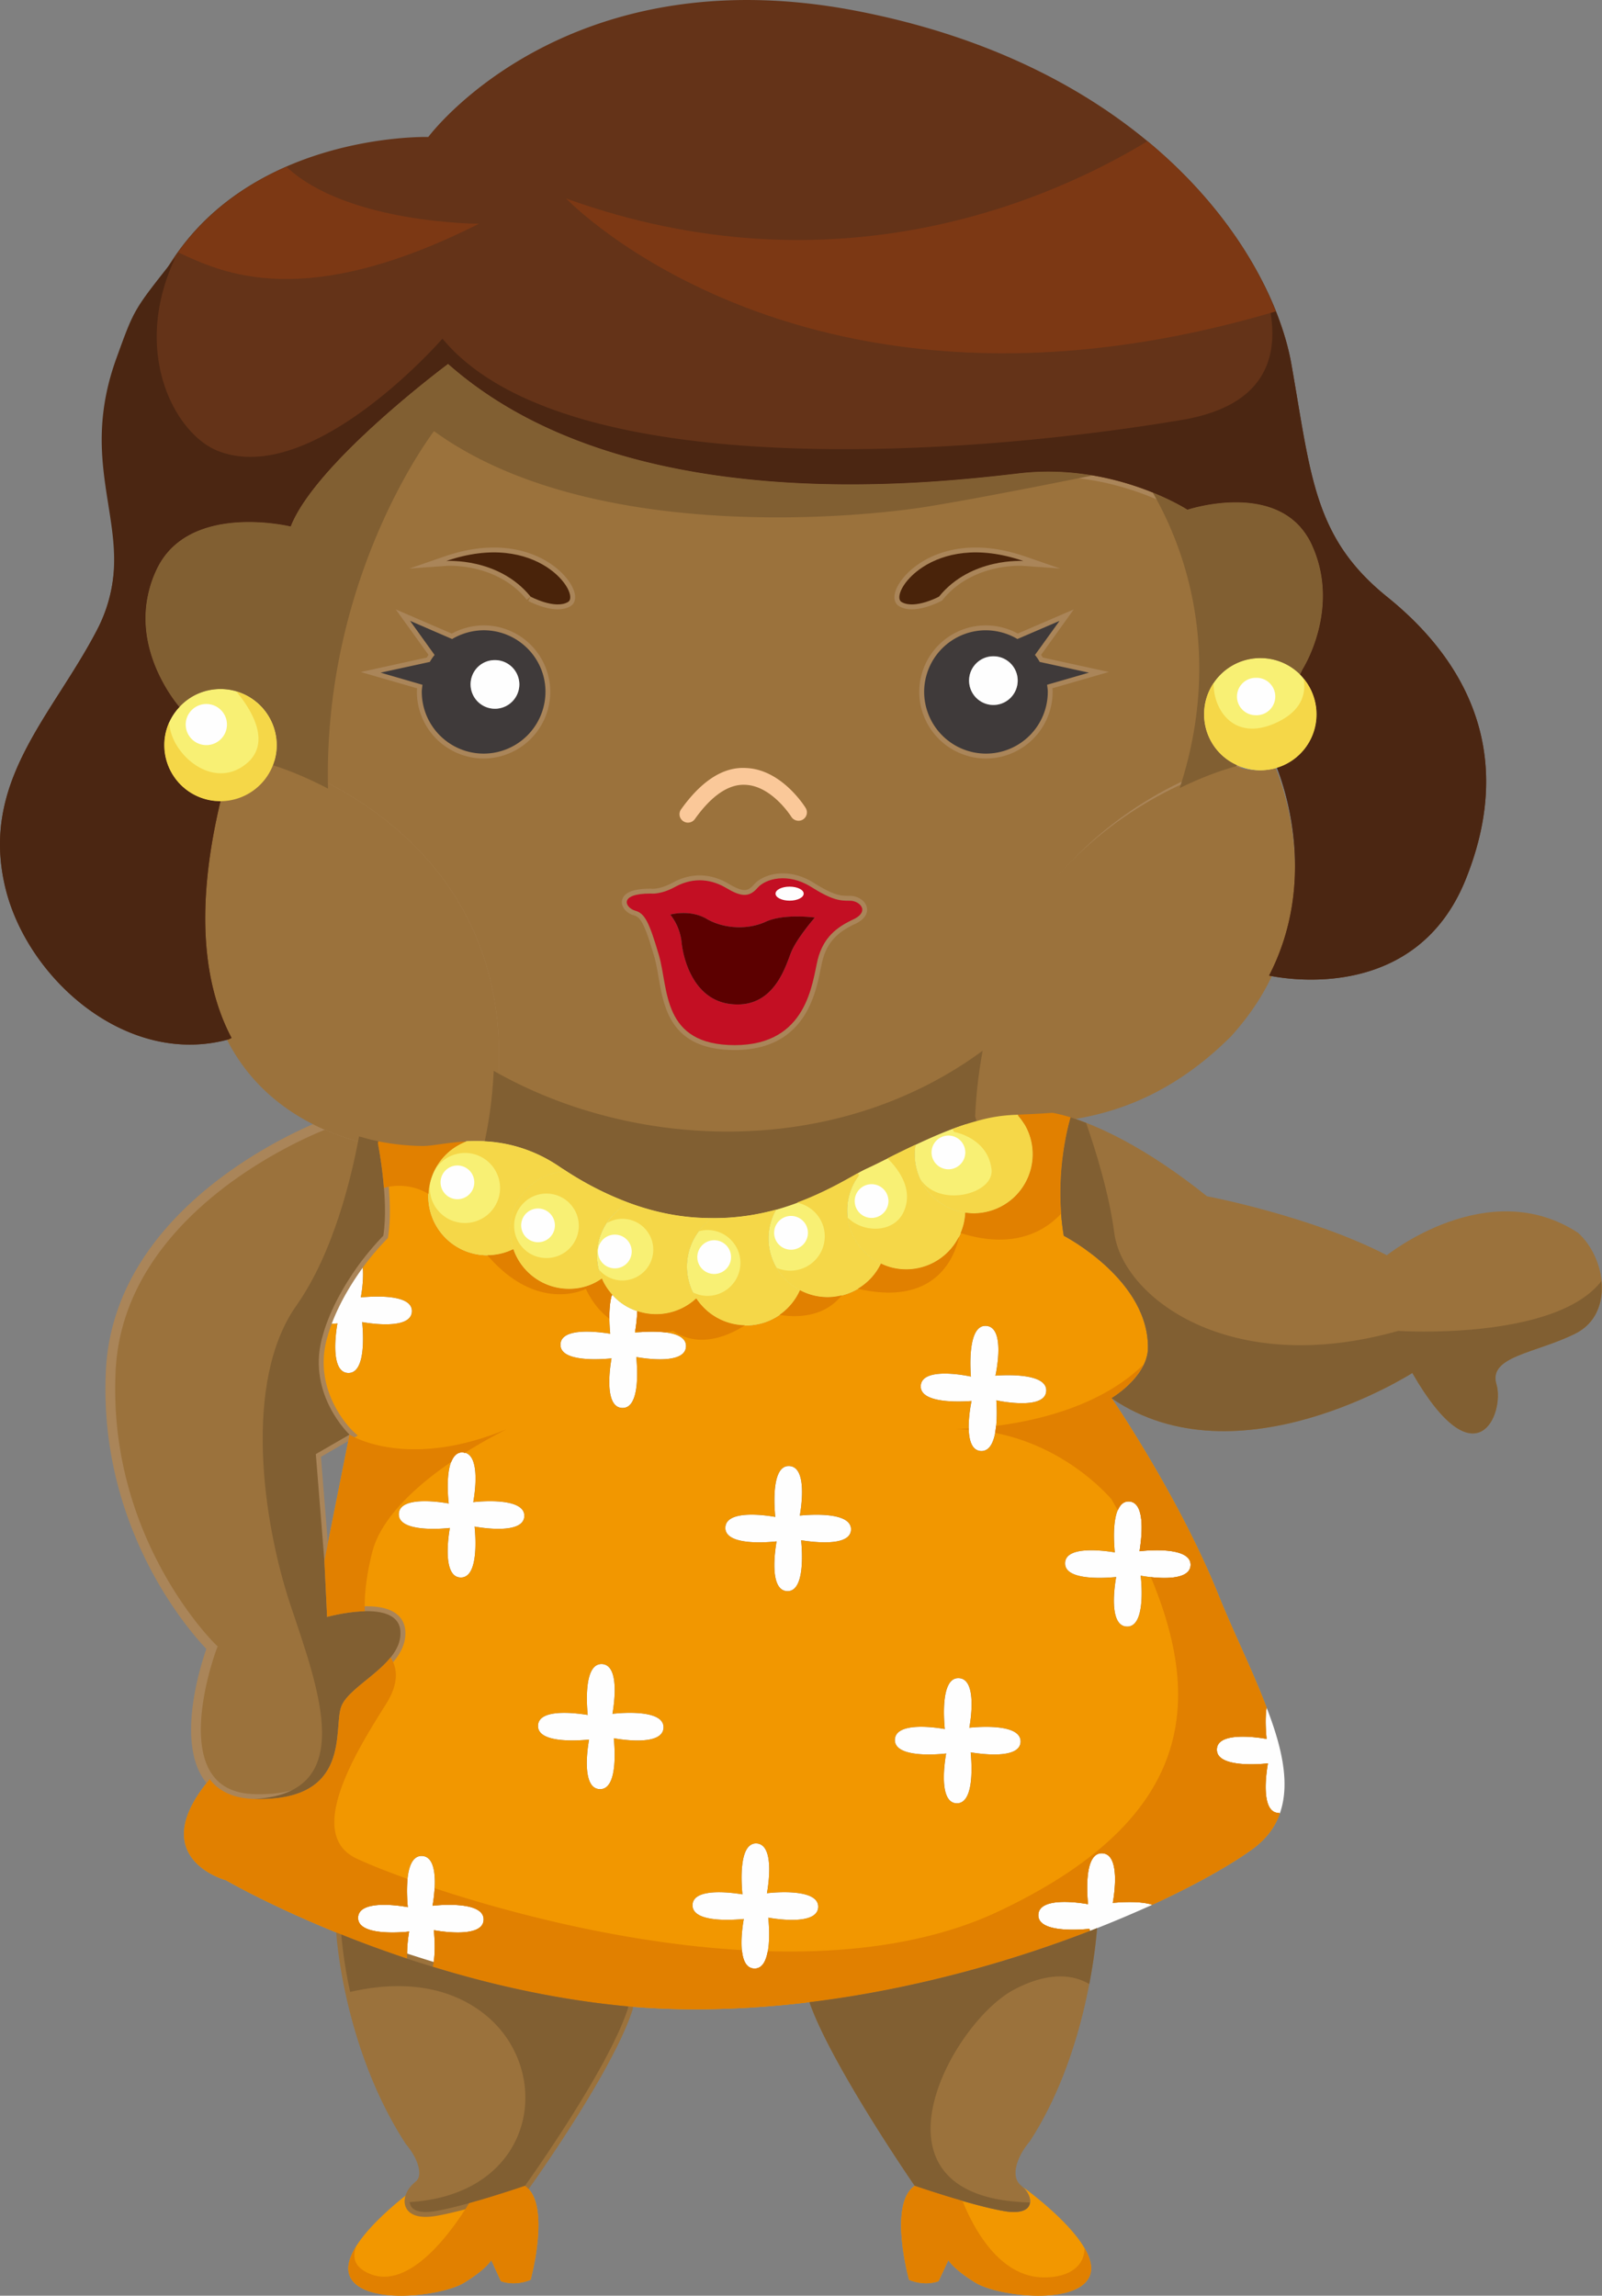 <svg xmlns="http://www.w3.org/2000/svg" width="82.179" height="117.73"><rect width="100%" height="100%" fill="#808080" stroke="none"/><g fill-rule="evenodd" stroke-miterlimit="10" data-paper-data="{&quot;isPaintingLayer&quot;:true}" style="mix-blend-mode:normal"><path fill="#f29700" d="M21.405 112.143c-.542.448-.772 1.519.912 1.254 1.729-.3 4.613-1.3 4.613-1.3 1.36.93.288 4.819.288 4.819-.864.355-1.522.067-1.522.067l-.497-1.08s-.217.438-1.372 1.15c-1.153.725-5.41 1.219-5.918-.425-.46-1.553 3.036-4.163 3.496-4.485M46.922 112.096s2.883 1.002 4.613 1.3c1.684.266 1.454-.806.912-1.254.463.323 3.957 2.933 3.482 4.487-.506 1.645-4.751 1.15-5.905.425-1.154-.712-1.374-1.15-1.374-1.15l-.505 1.08s-.647.287-1.513-.068c0 0-1.082-3.89.29-4.82"/><path fill="#fefefe" d="M18.37 98.343c.024-.965 2.239-.6 2.55-.54-.045-.483-.22-2.633.716-2.623.98.023.61 2.244.553 2.554.485-.058 2.64-.218 2.62.713-.023.966-2.238.598-2.55.539.023.3.104 1.208-.058 1.876-.451-.14-.888-.276-1.315-.414a6.9 6.9 0 0 1 .103-1.392c-.483.057-2.641.218-2.618-.713m37.906.54c-.116.046-.232.092-.358.139l-.036-.104c-.483.045-2.64.219-2.618-.713.023-.977 2.24-.61 2.55-.552-.046-.484-.22-2.633.715-2.61.98.024.612 2.23.554 2.542.31-.024 1.339-.115 2.007.09l.01.012c-.931.42-1.873.82-2.824 1.196m6.147-9.165c.012-.965 2.238-.598 2.55-.54-.023-.265-.093-.99 0-1.61.784 2.024 1.22 3.898.68 5.428l-.058-.023c-.98-.011-.611-2.231-.553-2.541-.484.056-2.643.216-2.618-.714m-7.787-9.555c.012-.967 2.238-.6 2.55-.553-.046-.471-.22-2.622.714-2.61.97.022.6 2.23.555 2.554.473-.06 2.629-.231 2.617.7-.022.978-2.248.609-2.56.552.058.483.232 2.634-.704 2.61-.98-.023-.611-2.231-.552-2.541-.485.045-2.644.219-2.62-.712m-8.732 9.06c.024-.977 2.25-.608 2.56-.552-.046-.482-.218-2.633.704-2.61.98.013.613 2.232.554 2.543.485-.047 2.642-.22 2.63.713-.022.965-2.25.596-2.56.55.045.472.219 2.623-.715 2.612-.97-.025-.601-2.231-.543-2.555-.484.059-2.642.23-2.63-.7m-10.38 8.475c.023-.966 2.25-.598 2.56-.553-.046-.471-.22-2.621.703-2.608.98.02.612 2.23.553 2.553.485-.058 2.642-.232 2.63.7-.022.978-2.248.609-2.56.55.046.485.219 2.636-.715 2.61-.97-.021-.6-2.228-.542-2.54-.484.048-2.642.22-2.63-.712m-7.926-9.2c.024-.966 2.238-.598 2.55-.552-.046-.471-.22-2.622.714-2.61.98.023.61 2.23.555 2.554.485-.06 2.64-.231 2.619.7-.023.978-2.238.609-2.55.552.047.484.22 2.634-.715 2.61-.98-.023-.61-2.231-.554-2.541-.485.047-2.642.219-2.618-.712m-7.141-10.857c.023-.965 2.238-.598 2.56-.54-.056-.482-.23-2.633.705-2.621.98.02.61 2.242.553 2.553.486-.058 2.642-.218 2.62.712-.024.966-2.24.598-2.551.54.048.483.22 2.634-.714 2.61-.97-.01-.613-2.23-.553-2.54-.474.057-2.644.217-2.62-.713m-3.715-9.74c.463-1.277 1.199-2.427 1.813-3.243.16.689-.012 1.678-.048 1.874.486-.046 2.643-.217 2.62.713-.023.977-2.237.61-2.551.552.048.483.219 2.633-.715 2.61-.968-.022-.611-2.23-.553-2.54-.104.01-.324.02-.566.034m12.009 1.046c.023-.967 2.238-.6 2.549-.553-.024-.298-.116-1.298.08-1.965l.036-.025c.343.383.78.669 1.269.829v.01c-.011.496-.093.956-.115 1.096.484-.058 2.642-.232 2.618.7-.022.978-2.238.609-2.55.55.047.485.22 2.636-.715 2.61-.98-.021-.61-2.228-.554-2.54-.485.047-2.641.219-2.618-.711m8.457 9.395c.022-.98 2.248-.61 2.56-.554-.046-.482-.22-2.632.703-2.608.98.02.61 2.229.555 2.54.483-.045 2.64-.218 2.628.715-.022.963-2.248.595-2.56.55.047.483.22 2.622-.704 2.61-.981-.023-.61-2.231-.554-2.553-.484.057-2.64.23-2.63-.7m10.025-7.27c.046-.976 2.26-.551 2.573-.481-.035-.483-.162-2.646.772-2.6.98.047.554 2.243.485 2.553.484-.034 2.652-.148 2.606.782-.045.965-2.25.553-2.56.483.034.482.149 2.633-.784 2.6-.97-.046-.554-2.255-.485-2.566-.485.036-2.641.16-2.607-.77"/><path fill="#f29700" d="M57.257 80.875c-.058.31-.427 2.518.554 2.54.934.024.76-2.126.703-2.61.312.059 2.537.427 2.562-.551.01-.932-2.146-.76-2.62-.702.047-.322.417-2.53-.553-2.552-.935-.012-.761 2.139-.715 2.61-.312-.047-2.538-.414-2.55.553-.023.93 2.134.757 2.619.712m-7.417-9.027c-.07.31-.485 2.519.485 2.565.933.034.818-2.117.784-2.6.31.069 2.515.483 2.56-.483.046-.931-2.122-.817-2.606-.781.069-.311.495-2.507-.485-2.553-.934-.047-.807 2.116-.772 2.599-.313-.07-2.527-.495-2.573.482-.034.93 2.122.805 2.607.77m-1.305 18.078c-.056.322-.425 2.53.544 2.554.934.01.76-2.141.715-2.611.31.046 2.538.415 2.56-.552.012-.933-2.145-.76-2.63-.713.059-.311.426-2.53-.554-2.542-.923-.022-.75 2.128-.703 2.61-.311-.056-2.537-.425-2.562.554-.01.93 2.147.757 2.63.7m-8.697-10.88c-.056.323-.426 2.53.554 2.555.924.012.75-2.128.704-2.611.312.046 2.538.414 2.56-.551.012-.933-2.145-.76-2.628-.713.055-.312.425-2.52-.555-2.542-.923-.023-.75 2.127-.703 2.61-.311-.057-2.538-.425-2.561.553-.011.93 2.145.757 2.629.7m-1.683 19.366c-.058.31-.428 2.519.542 2.542.933.022.76-2.128.715-2.61.312.056 2.538.425 2.56-.554.013-.93-2.145-.757-2.63-.7.059-.323.428-2.53-.553-2.553-.922-.013-.75 2.138-.703 2.61-.311-.046-2.538-.414-2.561.552-.012.93 2.145.759 2.63.713m-7.938-9.2c-.056.31-.426 2.519.555 2.54.934.024.762-2.126.714-2.61.313.059 2.528.428 2.55-.551.022-.931-2.133-.758-2.618-.701.056-.322.426-2.53-.554-2.552-.934-.012-.762 2.139-.714 2.609-.312-.046-2.528-.414-2.55.553-.023.932 2.133.758 2.617.712m-7.14-10.855c-.06.31-.414 2.53.556 2.542.933.02.76-2.13.713-2.612.31.059 2.526.425 2.55-.54.023-.931-2.134-.77-2.62-.713.059-.31.428-2.53-.551-2.553-.936-.01-.763 2.139-.706 2.623-.323-.06-2.537-.427-2.56.54-.023.93 2.146.77 2.619.713m18.445 24.32a49.19 49.19 0 0 1-5.848.369 42.11 42.11 0 0 1-3.45-.15c-3.61-.332-7.048-1.114-10.024-2.034.162-.667.082-1.576.057-1.876.314.06 2.528.426 2.55-.54.022-.931-2.133-.77-2.618-.713.057-.311.426-2.53-.554-2.553-.935-.011-.761 2.14-.715 2.624-.312-.06-2.528-.427-2.55.54-.023.93 2.135.77 2.617.713a7.07 7.07 0 0 0-.102 1.39 59.186 59.186 0 0 1-3.38-1.242c-3.645-1.46-5.917-2.782-5.917-2.782s-4.223-1.128-.831-5.175c.45.587 1.176.977 2.284 1.012 5.04.138 4.037-3.588 4.464-4.738.427-1.15 3.172-2.162 3.034-3.887-.15-1.725-3.76-.713-3.76-.713l-.14-2.875 1.292-6.475s-2.155-2.012-1.43-4.887c.07-.264.15-.525.242-.782.243-.011.463-.022.566-.034-.057.31-.415 2.519.553 2.542.936.022.762-2.127.716-2.61.312.056 2.527.423 2.55-.554.022-.93-2.135-.758-2.62-.713.036-.195.207-1.184.047-1.874.612-.794 1.108-1.287 1.108-1.287.3-1.875-.277-4.75-.277-4.75l.023-.092a12.27 12.27 0 0 0 2.284.242c.484 0 1.257-.184 2.214-.231a3.02 3.02 0 0 0-1.937 2.807 3.025 3.025 0 0 0 4.36 2.714 3.02 3.02 0 0 0 2.86 2.035 2.87 2.87 0 0 0 1.684-.53c.131.309.315.592.543.839l-.036.025c-.196.667-.104 1.666-.08 1.966-.311-.047-2.526-.415-2.55.552-.021.93 2.134.759 2.619.713-.056.312-.426 2.518.554 2.542.935.023.762-2.128.715-2.612.312.058 2.528.427 2.55-.552.024-.93-2.134-.757-2.618-.7.022-.138.104-.6.115-1.094v-.011a3.015 3.015 0 0 0 3.01-.632l.023-.012a3.057 3.057 0 0 0 2.549 1.38c1.2 0 2.286-.709 2.77-1.806a2.98 2.98 0 0 0 1.418.357 3.03 3.03 0 0 0 2.735-1.724c.39.195.842.298 1.302.298a3.03 3.03 0 0 0 3.022-2.91c.15.024.29.036.44.036a3.031 3.031 0 0 0 3.022-3.024c0-.76-.278-1.46-.75-1.99v-.045c.518-.024 1.095-.047 1.718-.092.01-.013.023 0 .035 0 .173.02.485.092.935.228-.221.76-.82 3.22-.347 6.072 0 0 4.465 2.3 4.315 5.889-.138 1.437-1.868 2.437-1.868 2.437l.01.012c.208.298 3.506 5.186 5.468 10.062.785 1.943 1.776 3.933 2.48 5.796-.093.62-.023 1.344 0 1.61-.312-.057-2.538-.425-2.55.54-.022.93 2.135.77 2.619.713-.057.31-.427 2.53.553 2.542l.058.023c-.242.7-.703 1.322-1.43 1.85-1.084.782-2.85 1.795-5.121 2.84l-.013-.01c-.668-.207-1.695-.115-2.007-.093.058-.31.428-2.517-.552-2.54-.936-.024-.763 2.127-.717 2.61-.31-.058-2.525-.425-2.55.552-.02.932 2.135.759 2.62.713l.034.103c-4.037 1.565-9.042 3.002-14.395 3.656"/><path fill="#9b723c" stroke="#aa8559" stroke-width=".5" d="M10.759 91.248c-1.651-2.093.114-6.75.114-6.75s-5.628-5.462-5.19-14.226c.416-8.222 9.805-12.143 10.98-12.603h.013a12.75 12.75 0 0 0 2.735.86l-.025.094s.577 2.875.278 4.749c-.395.406-.764.836-1.107 1.288-.613.817-1.351 1.967-1.813 3.245a9.415 9.415 0 0 0-.241.78c-.727 2.875 1.43 4.888 1.43 4.888l-1.731 1 .439 5.474.138 2.875s3.61-1.012 3.762.713c.137 1.725-2.608 2.737-3.034 3.887-.428 1.149.576 4.876-4.465 4.737-1.107-.034-1.833-.425-2.283-1.011m36.647-55.773a3.175 3.175 0 0 0 3.172 3.173 3.175 3.175 0 0 0 3.17-3.173c0-.116-.02-.231-.033-.36l2.147-.62-2.528-.551a2.243 2.243 0 0 0-.241-.355l1.257-1.748-2.157.93a3.163 3.163 0 0 0-4.786 2.703m-1.154-4.6c.668.392 1.914-.275 1.914-.275 1.638-2.024 4.326-1.83 4.326-1.83-4.706-1.62-6.92 1.726-6.24 2.106M32.57 46.697c.508.139.727.576 1.235 2.3.497 1.726.138 4.6 3.887 4.6s3.968-3.243 4.257-4.393c.288-1.15 1.003-1.655 1.73-2.012 1.004-.425.426-1-.07-1-.507 0-.876 0-2.03-.725-1.152-.712-2.307-.424-2.734.08-.427.496-.864.426-1.58 0-.726-.436-1.638-.597-2.606-.08-.786.439-1.293.357-1.293.357-1.66 0-1.292.725-.796.873m-5.353-16.098s1.247.666 1.915.276c.68-.381-1.533-3.726-6.24-2.105 0 0 2.687-.195 4.325 1.829m-5.548 4.518c-.011.127-.034.242-.034.358a3.176 3.176 0 0 0 3.173 3.173 3.175 3.175 0 0 0 3.17-3.173 3.164 3.164 0 0 0-3.17-3.153c-.57.004-1.127.16-1.617.45l-2.156-.931 1.258 1.748a2.376 2.376 0 0 0-.243.355l-2.527.553 2.146.62m25.297 23.586c-.991.459-1.867.93-2.504 1.219-.157.074-.31.154-.46.24-.841.472-2.283 1.335-4.2 1.876a11.98 11.98 0 0 1-3.46.425c-1.291-.012-2.7-.253-4.21-.828a16.615 16.615 0 0 1-3.22-1.667c-.103-.058-.193-.127-.3-.197-1.35-.884-2.64-1.183-3.747-1.242C27.958 43.846 15.246 39.626 14 39.246c.126-.322.196-.668.196-1.036a2.88 2.88 0 0 0-2.885-2.875 2.851 2.851 0 0 0-2.11.92c-.403-.483-2.225-2.875-1.615-5.726.088-.425.224-.837.404-1.231 1.59-3.6 6.92-2.3 6.92-2.3 1.293-3.3 8.075-8.336 8.075-8.336 8.94 7.91 24.363 6.185 29.277 5.61 4.89-.574 8.652 1.864 8.652 1.864s4.452-1.484 6.182 1.427c.061.095.116.194.163.298 1.579 3.31-.44 6.463-.44 6.463l-.126.264a2.878 2.878 0 0 0-2.043-.84 2.88 2.88 0 0 0-2.882 2.875 2.84 2.84 0 0 0 1.683 2.61l-.023.058s-12.76 3.013-13.404 17.963l.069.24c-1.062.278-2.145.75-3.126 1.21" data-paper-data="{&quot;origPos&quot;:null}"/><path fill="#f8f074" d="M9.202 36.256a2.854 2.854 0 0 1 2.11-.92 2.881 2.881 0 0 1 2.884 2.875c0 .369-.07.713-.195 1.035a2.896 2.896 0 0 1-2.69 1.84A2.872 2.872 0 0 1 8.43 38.21a2.81 2.81 0 0 1 .772-1.955"/><path fill="#9b723c" stroke="#9b723c" stroke-width=".5" d="M16.676 57.669h-.013c-1.786-.805-3.61-2.151-4.786-4.44-1.384-2.62-1.915-6.485-.565-12.143A2.893 2.893 0 0 0 14 39.246c1.246.38 13.958 4.6 10.866 19.286a8.282 8.282 0 0 0-.946 0l-.011.01c-.957.046-1.732.23-2.216.23a12.21 12.21 0 0 1-2.283-.241 12.82 12.82 0 0 1-2.733-.863zm4.21 42.779c.437.141.875.28 1.314.415 2.977.918 6.414 1.7 10.024 2.033l-.011.093c-1.014 3.162-5.283 9.107-5.283 9.107s-2.884 1.002-4.614 1.3c-1.684.266-1.453-.806-.911-1.254l.046-.046c.576-.424.289-1.437-.438-2.3-3-4.635-3.461-10.027-3.507-10.59 1.114.447 2.241.861 3.38 1.242" data-paper-data="{&quot;origPos&quot;:null}"/><path fill="#3f3a3a" d="M25.384 36.348a1.26 1.26 0 0 0 1.258-1.253 1.25 1.25 0 0 0-1.258-1.242 1.24 1.24 0 0 0-1.246 1.242 1.25 1.25 0 0 0 1.246 1.253zm-3.334-2.403c.07-.126.15-.242.244-.356l-1.258-1.75 2.157.933a3.22 3.22 0 0 1 1.615-.45c1.753 0 3.173 1.416 3.173 3.152a3.176 3.176 0 0 1-3.173 3.174 3.175 3.175 0 0 1-3.172-3.174c0-.116.023-.23.035-.356l-2.146-.622z"/><path fill="#f8f074" d="M24.866 58.53c1.107.058 2.398.359 3.748 1.243.105.068.197.138.3.195l-.08.116a3.023 3.023 0 0 0-2.675 2.99c-.002.337.056.672.172.989a3.024 3.024 0 0 1-4.36-2.714 3.018 3.018 0 0 1 1.937-2.807l.013-.011a8.67 8.67 0 0 1 .945 0"/><path fill="#49230a" d="M22.893 28.77c4.707-1.622 6.92 1.725 6.24 2.105-.668.39-1.915-.277-1.915-.277-1.638-2.023-4.325-1.828-4.325-1.828" data-paper-data="{&quot;origPos&quot;:null}"/><path fill="#fefefe" d="M25.385 33.853a1.25 1.25 0 0 1 1.256 1.242 1.25 1.25 0 1 1-2.137-.88 1.24 1.24 0 0 1 .88-.362"/><path fill="#f8f074" d="M26.33 64.063a2.817 2.817 0 0 1-.172-.99c0-1.54 1.176-2.816 2.676-2.99l.08-.114a16.545 16.545 0 0 0 3.219 1.668l-.058.16a3.02 3.02 0 0 0-1.454 2.576c0 .411.087.819.253 1.196a2.875 2.875 0 0 1-1.683.53 3.02 3.02 0 0 1-2.86-2.036"/><path fill="#f8f074" d="M30.875 65.569a2.985 2.985 0 0 1-.253-1.195 3.024 3.024 0 0 1 1.452-2.577l.058-.162c1.512.576 2.92.818 4.212.829v.16a3.02 3.02 0 0 0-1.107 2.324c0 .583.168 1.154.483 1.645l-.022.01a3.015 3.015 0 0 1-3.01.633 2.921 2.921 0 0 1-1.27-.83 2.94 2.94 0 0 1-.543-.837"/><path fill="#c30f23" d="M34.383 46.904c.315.394.515.868.577 1.37.068.794.576 3.094 2.663 3.23 2.089.15 2.665-1.931 2.954-2.656.289-.724 1.222-1.793 1.222-1.793s-1.581-.22-2.525.218c-.934.426-2.158.357-3.023-.15-.865-.507-1.868-.22-1.868-.22m-1.016-1.08s.508.082 1.293-.356c.969-.516 1.879-.357 2.607.08.714.426 1.153.495 1.579 0 .428-.504 1.58-.792 2.734-.08 1.155.726 1.524.726 2.03.726.497 0 1.074.574.07 1-.728.356-1.441.86-1.731 2.01-.287 1.15-.506 4.395-4.256 4.395s-3.39-2.876-3.888-4.6c-.508-1.724-.727-2.162-1.233-2.3-.498-.15-.865-.874.795-.874"/><path fill="#5c0000" d="M36.25 47.123c.867.506 2.09.576 3.024.15.945-.438 2.525-.218 2.525-.218s-.933 1.069-1.222 1.794c-.29.725-.865 2.806-2.954 2.655-2.087-.137-2.595-2.437-2.664-3.23a2.733 2.733 0 0 0-.576-1.37s1.003-.287 1.868.219"/><path fill="#f8f074" d="M35.237 64.948a3.02 3.02 0 0 1 1.108-2.324v-.16c1.278.035 2.43-.15 3.46-.425v.012c-.243.424-.382.93-.382 1.46a2.997 2.997 0 0 0 1.617 2.655 3.027 3.027 0 0 1-2.77 1.806 3.054 3.054 0 0 1-2.55-1.38 3.048 3.048 0 0 1-.483-1.644"/><path fill="#f8f074" d="M41.039 66.167a3 3 0 0 1-1.617-2.656c-.001-.512.13-1.015.382-1.46v-.013c1.916-.54 3.358-1.402 4.199-1.874l.058.115a2.922 2.922 0 0 0-.6 1.794 3.017 3.017 0 0 0 1.73 2.726 3.029 3.029 0 0 1-4.152 1.368"/><path fill="#f8f074" d="M45.192 64.799a3.015 3.015 0 0 1-1.73-2.726 2.93 2.93 0 0 1 .598-1.794l-.057-.116c.15-.087.305-.167.462-.24.635-.288 1.51-.76 2.503-1.218a2.212 2.212 0 0 0-.047.493 3.025 3.025 0 0 0 2.595 2.989 3.03 3.03 0 0 1-3.023 2.91c-.46 0-.91-.103-1.302-.298"/><path fill="#9b723c" d="M41.522 102.678c5.353-.655 10.36-2.092 14.397-3.657.126-.045.242-.092.358-.138-.104 1.312-.681 6.659-3.437 10.913-.73.863-1.016 1.875-.44 2.3l.046.046c.542.448.773 1.519-.911 1.254-1.73-.298-4.613-1.3-4.613-1.3s-4.28-6.198-5.4-9.418" data-paper-data="{&quot;origPos&quot;:null}"/><path fill="#49230a" d="M52.493 28.77s-2.688-.195-4.326 1.828c0 0-1.246.667-1.914.277-.68-.381 1.534-3.727 6.24-2.105" data-paper-data="{&quot;origPos&quot;:null}"/><path fill="#f8f074" d="M49.517 62.188a3.025 3.025 0 0 1-2.596-2.99 2.32 2.32 0 0 1 .046-.494c.982-.46 2.065-.932 3.126-1.208a8.021 8.021 0 0 1 1.73-.31c.127-.012.266-.012.404-.022v.044c.473.53.75 1.23.75 1.99a3.031 3.031 0 0 1-3.021 3.025c-.151 0-.29-.012-.44-.036"/><path fill="#3f3a3a" d="M49.713 34.9a1.25 1.25 0 0 0 1.246 1.253 1.25 1.25 0 0 0 0-2.5c-.688 0-1.246.558-1.246 1.247m.865-2.577a3.212 3.212 0 0 1 1.614.448l2.159-.93-1.26 1.748c.093.11.174.23.244.357l2.526.55-2.145.62c.01.128.034.243.034.358a3.175 3.175 0 0 1-3.172 3.174 3.175 3.175 0 0 1-3.171-3.174 3.163 3.163 0 0 1 3.17-3.151"/><path fill="#9b723c" stroke="#9b723c" stroke-width=".5" d="M64.856 50.277c-.461.908-1.084 1.804-1.88 2.69-3.391 3.381-6.703 4.117-9.24 4.347-.012 0-.023-.012-.033 0-.623.046-1.2.07-1.72.093-.137.011-.277.011-.404.021a8.097 8.097 0 0 0-1.73.31l-.07-.24c.647-14.95 13.405-17.962 13.405-17.962l.023-.059c.369.173.773.266 1.199.266.29 0 .577-.042.854-.127.474 1.206 2.03 5.945-.403 10.66" data-paper-data="{&quot;origPos&quot;:null}"/><path fill="#fefefe" d="M50.958 33.658c.693 0 1.246.562 1.246 1.242a1.25 1.25 0 0 1-1.246 1.253 1.25 1.25 0 0 1-1.246-1.253c0-.68.554-1.242 1.246-1.242"/><path fill="#9b723c" d="M54.916 57.3c1.29.404 3.725 1.427 7 4.048 0 0 5.34 1.012 9.228 3.025 0 0 5.192-4.175 9.806-1.15 1.44 1.3 1.88 4.174-.15 5.174-2.008 1.002-4.464 1.15-4.037 2.589.438 1.436-1.004 5.175-4.314-.575 0 0-8.941 5.738-15.423 1.298l-.012-.01s1.73-1.001 1.87-2.44c.149-3.586-4.315-5.886-4.315-5.886-.473-2.852.127-5.314.347-6.072" data-paper-data="{&quot;origPos&quot;:null}"/><path fill="#f8f074" d="M65.504 39.373c-.265.08-.553.127-.853.127-.427 0-.83-.093-1.2-.265a2.843 2.843 0 0 1-1.684-2.61 2.88 2.88 0 0 1 2.884-2.876 2.874 2.874 0 0 1 2.884 2.876 2.865 2.865 0 0 1-2.031 2.748"/><path fill="#643318" d="M4.968 32.323a7.72 7.72 0 0 0 .76-2.184c.67-3.623-1.037-7.326 1.973-14.64 3.61-8.773 14.27-8.475 14.27-8.475S28.89-2.324 43.888.549c14.995 2.876 21.34 12.364 22.355 18.113.634 3.588.922 6.175 1.972 8.349.624 1.299 1.522 2.448 2.93 3.588 3.75 3.013 6.77 7.75 4.037 14.513-2.502 6.196-9.01 5.14-10.081 4.92 2.434-4.714.876-9.453.403-10.66a2.865 2.865 0 0 0 2.03-2.748 2.87 2.87 0 0 0-.841-2.035l.127-.264s2.019-3.151.438-6.463a2.382 2.382 0 0 0-.162-.298c-1.73-2.91-6.183-1.426-6.183-1.426s-3.76-2.44-8.65-1.864c-4.916.575-20.337 2.3-29.278-5.612 0 0-6.783 5.037-8.074 8.337 0 0-5.33-1.3-6.922 2.3a5.76 5.76 0 0 0-.402 1.23c-.612 2.852 1.21 5.244 1.614 5.727a2.808 2.808 0 0 0-.772 1.956 2.873 2.873 0 0 0 2.882 2.875c-1.35 5.657-.818 9.52.567 12.142l-.14.07c-5.155 1.426-10.232-2.99-11.43-7.636-1.408-5.52 2.34-8.89 4.66-13.34" data-paper-data="{&quot;origPos&quot;:null}"/><path fill="#815f32" d="M59.132 25.258c1.118.453 1.78.878 1.78.878s4.453-1.483 6.184 1.427c.058.092.116.195.162.3 1.58 3.31-.438 6.462-.438 6.462l-.127.264a2.871 2.871 0 0 0-2.043-.84 2.88 2.88 0 0 0-2.883 2.876c0 1.172.693 2.172 1.684 2.61l-.023.058s-1.215.29-2.912 1.123c1.857-5.663.987-11.02-1.384-15.158m-8.723 28.625a24.203 24.203 0 0 0-.386 3.37l.07.242c-1.061.277-2.146.749-3.126 1.21-.991.459-1.868.93-2.503 1.218-.157.073-.31.153-.46.24-.842.473-2.284 1.335-4.2 1.875-1.127.31-2.292.454-3.46.426-1.292-.011-2.7-.253-4.211-.83-1.028-.39-2.1-.93-3.218-1.666-.104-.057-.196-.127-.302-.195-1.35-.885-2.64-1.185-3.748-1.242.253-1.191.407-2.4.46-3.616 7.17 4.094 17.504 4.55 25.084-1.032M7.587 30.53a5.86 5.86 0 0 1 .402-1.232c1.592-3.6 6.922-2.3 6.922-2.3 1.292-3.3 8.074-8.337 8.074-8.337 8.94 7.912 24.363 6.186 29.277 5.612a13.253 13.253 0 0 1 3.786.11c-2.555.514-6.321 1.255-8.55 1.609-3.604.575-17.303 1.869-25.234-3.881 0 0-5.7 7.379-5.437 18.333-1.4-.738-2.502-1.1-2.827-1.198.127-.322.195-.667.195-1.035a2.88 2.88 0 0 0-2.883-2.876c-.841 0-1.592.356-2.11.92-.405-.483-2.226-2.875-1.615-5.726" data-paper-data="{&quot;origPos&quot;:null}"/><path fill="#fac899" d="M35.29 42.188a.437.437 0 0 1-.427-.36.428.428 0 0 1 .075-.322c1.032-1.446 2.153-2.188 3.318-2.12 1.83.06 3.023 1.968 3.073 2.05a.43.43 0 0 1-.141.592.437.437 0 0 1-.595-.14c-.01-.017-1.006-1.597-2.37-1.64-.852-.043-1.73.563-2.58 1.759a.437.437 0 0 1-.354.18" data-paper-data="{&quot;origPos&quot;:null}"/><path fill="#fefefe" d="M39.783 45.83c0-.2.324-.36.722-.36.398 0 .722.16.722.359 0 .2-.324.36-.722.36-.398 0-.722-.16-.722-.36"/><path fill="#4b2612" d="M4.968 32.323a7.72 7.72 0 0 0 .76-2.184c.67-3.623-1.632-6.59.243-11.765.932-2.567.865-2.443 3.028-5.175-2.308 4.888 0 9.056 2.162 9.919 4.852 1.935 11.536-5.75 11.536-5.75 6.2 7.474 26.819 6.038 37.922 4.169 4.767-.802 5.224-3.804 4.198-6.967.733 1.465 1.21 2.866 1.426 4.092.634 3.588.922 6.175 1.972 8.349.624 1.299 1.522 2.448 2.93 3.588 3.75 3.013 6.77 7.75 4.037 14.513-2.502 6.196-9.01 5.14-10.081 4.92 2.434-4.714.876-9.453.403-10.66a2.865 2.865 0 0 0 2.03-2.748 2.87 2.87 0 0 0-.841-2.035l.127-.264s2.019-3.151.438-6.463a2.382 2.382 0 0 0-.162-.298c-1.73-2.91-6.183-1.426-6.183-1.426s-3.76-2.44-8.65-1.864c-4.916.575-20.337 2.3-29.278-5.612 0 0-6.783 5.037-8.074 8.337 0 0-5.33-1.3-6.922 2.3a5.76 5.76 0 0 0-.402 1.23c-.612 2.852 1.21 5.244 1.614 5.727a2.808 2.808 0 0 0-.772 1.956 2.873 2.873 0 0 0 2.882 2.875c-1.35 5.657-.818 9.52.567 12.142l-.14.07c-5.155 1.426-10.232-2.99-11.43-7.636-1.408-5.52 2.34-8.89 4.66-13.34" data-paper-data="{&quot;origPos&quot;:null}"/><path fill="#7c3814" d="M29.042 10.18c13.883 5.005 24.99-.003 29.822-2.94 3.382 2.8 5.486 5.958 6.583 8.729-24.096 7.137-36.405-5.788-36.405-5.788m-4.471 1.293c-8.978 4.52-13.13 2.54-15.436 1.466 1.54-2.146 3.563-3.52 5.557-4.388 3.098 2.92 9.879 2.922 9.879 2.922" data-paper-data="{&quot;origPos&quot;:null}"/><path fill="#815f32" d="M54.569 63.373c-.472-2.853.127-5.313.346-6.073.228.07.504.17.8.286.5 1.435 1.182 3.638 1.444 5.637.433 3.306 5.912 7.474 14.563 5.03 0 0 8.023.526 10.424-2.55.105 1.08-.257 2.159-1.346 2.694-2.007 1.002-4.464 1.15-4.037 2.588.438 1.438-1.004 5.176-4.315-.574 0 0-8.94 5.737-15.421 1.299l-.012-.011s1.73-1.002 1.869-2.438c.15-3.59-4.315-5.888-4.315-5.888M14.91 82.34c-1.442-4.311-2.451-11.5.29-15.38 1.9-2.694 2.827-6.563 3.218-8.68.338.095.68.19.99.25l-.022.092s.577 2.875.277 4.75c0 0-.496.493-1.108 1.287-.612.817-1.35 1.967-1.812 3.244-.092.253-.17.517-.242.78-.725 2.876 1.43 4.888 1.43 4.888l-1.73 1 .439 5.475.139 2.875s3.61-1.012 3.76.713c.138 1.725-2.607 2.737-3.034 3.887-.427 1.15.577 4.876-4.464 4.737 5.34-.286 3.31-5.605 1.87-9.918" data-paper-data="{&quot;origPos&quot;:null}"/><path fill="#f5d748" d="M46.345 62.169c.558-1.187-.303-2.263-.817-2.764.437-.22.92-.461 1.439-.7a2.327 2.327 0 0 0-.046.493 3.024 3.024 0 0 0 2.595 2.99 3.03 3.03 0 0 1-3.022 2.91c-.461 0-.912-.104-1.302-.3a3.014 3.014 0 0 1-1.705-2.356c.77.788 2.346.813 2.858-.273"/><path fill="#f5d748" d="M46.92 59.198c0-.173.013-.334.047-.494a3.779 3.779 0 0 0-.046.5zm3.943.768c-.193-1.628-1.924-1.917-1.924-1.917s-.028-.062-.076-.152c.409-.152.82-.294 1.23-.401a7.918 7.918 0 0 1 1.73-.31c.126-.011.266-.011.404-.022v.044c.472.53.75 1.23.75 1.99a3.03 3.03 0 0 1-3.022 3.024c-.15 0-.288-.01-.44-.035a3.016 3.016 0 0 1-2.301-1.722c.94 1.496 3.799.778 3.649-.5m-10.321 5.199c.975 0 1.766-.788 1.766-1.761 0-.858-.616-1.57-1.43-1.727 1.378-.513 2.45-1.135 3.125-1.511l.058.115c-.38.494-.6 1.115-.6 1.793 0 1.196.704 2.243 1.73 2.725a3.027 3.027 0 0 1-2.734 1.726 2.98 2.98 0 0 1-1.418-.357 3 3 0 0 1-1.196-1.147c.214.092.45.144.699.144"/><path fill="#f5d748" d="M36.287 66.457c.934 0 1.694-.756 1.694-1.69 0-.931-.76-1.687-1.694-1.687-.15 0-.291.025-.431.06.144-.19.305-.364.488-.515v-.16c1.28.034 2.433-.15 3.46-.427v.013a2.949 2.949 0 0 0-.381 1.46 3 3 0 0 0 1.615 2.656 3.028 3.028 0 0 1-2.768 1.805 3.053 3.053 0 0 1-2.55-1.38c-.06-.1-.117-.204-.167-.31.224.109.47.175.734.175"/><path fill="#f5d748" d="M31.925 65.667c.876 0 1.586-.708 1.586-1.581 0-.874-.71-1.581-1.586-1.581-.286 0-.552.08-.784.214a3.04 3.04 0 0 1 .933-.922l.059-.161c1.512.576 2.92.817 4.21.828v.16a3.02 3.02 0 0 0-1.106 2.325c0 .609.183 1.17.484 1.643l-.025.012a3.017 3.017 0 0 1-3.008.632 2.925 2.925 0 0 1-1.27-.828 2.91 2.91 0 0 1-.543-.84 2.96 2.96 0 0 1-.147-.457 1.57 1.57 0 0 0 1.197.556"/><path fill="#f5d748" d="M28.032 64.517c.916 0 1.659-.74 1.659-1.653s-.743-1.654-1.66-1.654c-.915 0-1.657.74-1.657 1.654 0 .913.742 1.653 1.658 1.653m.802-4.433.08-.115a16.535 16.535 0 0 0 3.22 1.666l-.06.16a3.022 3.022 0 0 0-1.453 2.578c0 .425.093.828.253 1.196a2.866 2.866 0 0 1-1.683.529 3.021 3.021 0 0 1-2.86-2.034 2.837 2.837 0 0 1-.173-.99 3.024 3.024 0 0 1 2.676-2.99"/><path fill="#f5d748" d="M22.157 60.327a1.79 1.79 0 0 0-.11.596 1.8 1.8 0 0 0 1.803 1.797 1.8 1.8 0 0 0 1.802-1.797 1.799 1.799 0 0 0-3.421-.775 3.038 3.038 0 0 1 1.677-1.605l.013-.013c.288-.01.61-.021.945 0a7.422 7.422 0 0 1 3.748 1.242c.105.07.197.139.3.197l-.08.114a3.024 3.024 0 0 0-2.675 2.99c0 .346.056.68.17.99a3.025 3.025 0 0 1-4.36-2.715c.002-.36.07-.701.188-1.021"/><path fill="#fefefe" d="M47.787 59.1a.865.865 0 1 1 1.73 0 .865.865 0 0 1-1.73 0m-3.942 2.494a.865.865 0 1 1 1.73 0 .865.865 0 0 1-1.73 0m-4.133 1.629a.865.865 0 1 1 1.732 0 .865.865 0 0 1-1.733 0m-3.94 1.245a.865.865 0 1 1 1.73 0 .865.865 0 0 1-1.73 0m-5.096-.287a.865.865 0 1 1 1.73 0 .865.865 0 0 1-1.73 0m-3.94-1.34a.865.865 0 1 1 1.73 0 .865.865 0 0 1-1.73 0M22.6 60.635a.865.865 0 1 1 1.73 0 .865.865 0 0 1-1.73 0"/><path fill="#f5d748" d="M62.254 35.029c-.014 1.422 1.088 3.018 3.22 2.032 1.326-.614 1.53-1.507 1.397-2.256a2.859 2.859 0 0 1-1.367 4.568c-.264.08-.553.126-.854.126-.426 0-.83-.092-1.2-.264a2.842 2.842 0 0 1-1.682-2.61c0-.591.179-1.14.486-1.596M8.686 37.035c.03 1.54 2.097 3.459 3.822 2.23 1.596-1.136.25-3.046-.385-3.798a2.866 2.866 0 0 1 2.072 2.744c0 .368-.07.714-.195 1.036a2.897 2.897 0 0 1-2.69 1.84 2.873 2.873 0 0 1-2.882-2.876c0-.42.097-.817.258-1.176"/><path fill="#fefefe" d="M9.527 37.158c0-.582.473-1.054 1.058-1.054.584 0 1.057.472 1.057 1.054 0 .58-.473 1.053-1.057 1.053a1.055 1.055 0 0 1-1.058-1.053m53.928-1.437c0-.53.43-.96.96-.96a.96.96 0 1 1 0 1.918.96.96 0 0 1-.961-.958"/><path fill="#e18000" d="M31.262 67.63c-.451-.341-.875-.828-1.21-1.532 0 0-2.452 1.294-5.048-1.724.46-.001.914-.108 1.327-.311a3.02 3.02 0 0 0 2.86 2.035c.622 0 1.2-.184 1.684-.53.128.312.323.598.543.84l-.036.024c-.104.357-.126.81-.12 1.199m3.259.623s-.154.042-.4.076a6.64 6.64 0 0 0-1.252-.017 2.979 2.979 0 0 1-.284-.06c.03-.188.09-.578.102-1.005v-.012a3.019 3.019 0 0 0 3.01-.632l.023-.012a3.05 3.05 0 0 0 2.493 1.373c-.91.583-2.356 1.177-3.692.289M16.779 82.922l-.137-2.875 1.29-6.475s2.89 1.87 8.082-.287c0 0-.97.464-2.183 1.232-.036-.008-.064-.035-.106-.035-.283-.004-.452.198-.568.48-1.698 1.163-3.607 2.823-4.065 4.649-.332 1.327-.407 2.308-.377 3.02-.957.02-1.936.29-1.936.29m23.208-15.488a3.075 3.075 0 0 0 1.05-1.266c.428.23.913.356 1.419.356.248 0 .486-.037.718-.092-.415.535-1.35 1.285-3.187 1.002M21.98 61.228a2.93 2.93 0 0 0-2.285-.31c-.1-1.244-.31-2.295-.31-2.295l.024-.092a12.21 12.21 0 0 0 2.283.24c.484 0 1.259-.183 2.216-.23a3.018 3.018 0 0 0-1.928 2.687m.209 36.505c.02-.112.08-.48.105-.9 3.844 1.272 9.747 2.824 15.768 3.175.048.503.21.934.634.946.405.009.595-.395.685-.89 4.19.117 8.366-.398 11.865-2.054 9.674-4.582 10.625-10.376 7.788-17.13.757.083 2.022.11 2.04-.626.012-.931-2.146-.76-2.618-.701.046-.323.415-2.53-.555-2.553-.273-.003-.445.189-.558.46-.11-.193-.217-.387-.33-.58-.932-1.046-3.01-2.82-5.972-3.396a3.64 3.64 0 0 0 .054-.36c2.18-.277 5.422-1.044 7.574-3.155-.492 1.043-1.655 1.73-1.655 1.73l.012.01c.207.299 3.505 5.187 5.466 10.063.785 1.944 1.777 3.933 2.48 5.796-.092.62-.022 1.345 0 1.61-.311-.06-2.536-.425-2.55.54-.022.932 2.136.77 2.619.713-.057.31-.426 2.53.554 2.542l.058.023c-.243.7-.703 1.322-1.43 1.85-1.084.782-2.85 1.795-5.122 2.84l-.011-.01c-.67-.206-1.695-.115-2.007-.092.057-.31.426-2.518-.554-2.542-.934-.023-.762 2.128-.716 2.61-.31-.057-2.525-.424-2.548.553-.023.932 2.133.76 2.618.714l.034.102c-4.036 1.565-9.043 3.002-14.396 3.657a49.19 49.19 0 0 1-5.848.368c-1.164 0-2.32-.057-3.45-.15-3.61-.332-7.046-1.115-10.023-2.034.162-.667.08-1.576.059-1.875.31.058 2.526.425 2.549-.54.02-.932-2.135-.77-2.62-.714m-11.43-6.485c.45.586 1.176.977 2.283 1.01 5.04.14 4.037-3.587 4.465-4.736.3-.81 1.748-1.552 2.53-2.523.328.506.466 1.274-.224 2.373-1.442 2.3-4.181 6.613-1.586 7.906.448.223 1.387.615 2.68 1.078-.04.481-.035.966.013 1.447-.312-.06-2.526-.425-2.55.54-.02.932 2.135.77 2.619.713-.033.16-.126.793-.103 1.39a59.65 59.65 0 0 1-3.38-1.241c-3.644-1.46-5.918-2.783-5.918-2.783s-4.221-1.128-.83-5.174m33.254-25.16c.509-.305.925-.75 1.18-1.29.39.196.84.299 1.302.299a3.029 3.029 0 0 0 2.704-1.687c-.15.775-1.014 3.654-5.186 2.68m10.424-3.851c-.815.876-2.41 1.862-5.158.998.138-.326.225-.678.239-1.05.15.024.288.036.438.036a3.031 3.031 0 0 0 3.022-3.025c0-.76-.277-1.46-.75-1.99v-.044c.52-.024 1.097-.047 1.719-.092.01-.013.023 0 .036 0 .17.02.483.092.934.228-.19.656-.66 2.587-.48 4.94m-5.64 11.045s.345.004.898-.028c0 .023.005.043.005.064-.298-.017-.59-.047-.903-.036"/><path fill="#815f32" d="M55.919 99.02c.127-.046.242-.091.357-.137-.038.486-.142 1.53-.398 2.865-.714-.421-1.96-.717-3.861.287-3.23 1.704-8.132 10.69.814 10.915-.037.334-.374.59-1.296.446-1.73-.298-4.613-1.3-4.613-1.3s-4.28-6.198-5.4-9.418c5.354-.655 10.36-2.092 14.397-3.657m-31.204 4.164c-2.176-1.627-4.846-1.473-6.753-1.032a23.608 23.608 0 0 1-.456-2.948c1.016.415 2.158.829 3.38 1.242.426.139.865.277 1.314.415 2.977.92 6.413 1.702 10.024 2.034l-.01.093c-1.016 3.162-5.284 9.107-5.284 9.107s-2.883 1-4.614 1.3c-.94.148-1.27-.122-1.297-.466 6.598-.407 7.475-6.92 3.696-9.745" data-paper-data="{&quot;origPos&quot;:null}"/><path fill="#e18000" d="M46.922 112.097s1.162.402 2.452.773c.51 1.277 1.847 3.923 4.18 3.923 1.396 0 2.09-.655 2.078-1.506.279.478.419.945.298 1.34-.506 1.645-4.751 1.152-5.905.426-1.155-.712-1.374-1.15-1.374-1.15l-.506 1.082s-.647.287-1.512-.068c0 0-1.083-3.89.289-4.82M18.277 115.19c-.22.564-.108 1.079.67 1.41 2.05.875 4.203-2.124 5.119-3.614 1.444-.398 2.864-.89 2.864-.89 1.36.93.288 4.82.288 4.82-.864.355-1.522.068-1.522.068l-.496-1.08s-.218.437-1.372 1.149c-1.154.726-5.41 1.22-5.92-.425-.123-.424.048-.924.369-1.437"/></g></svg>